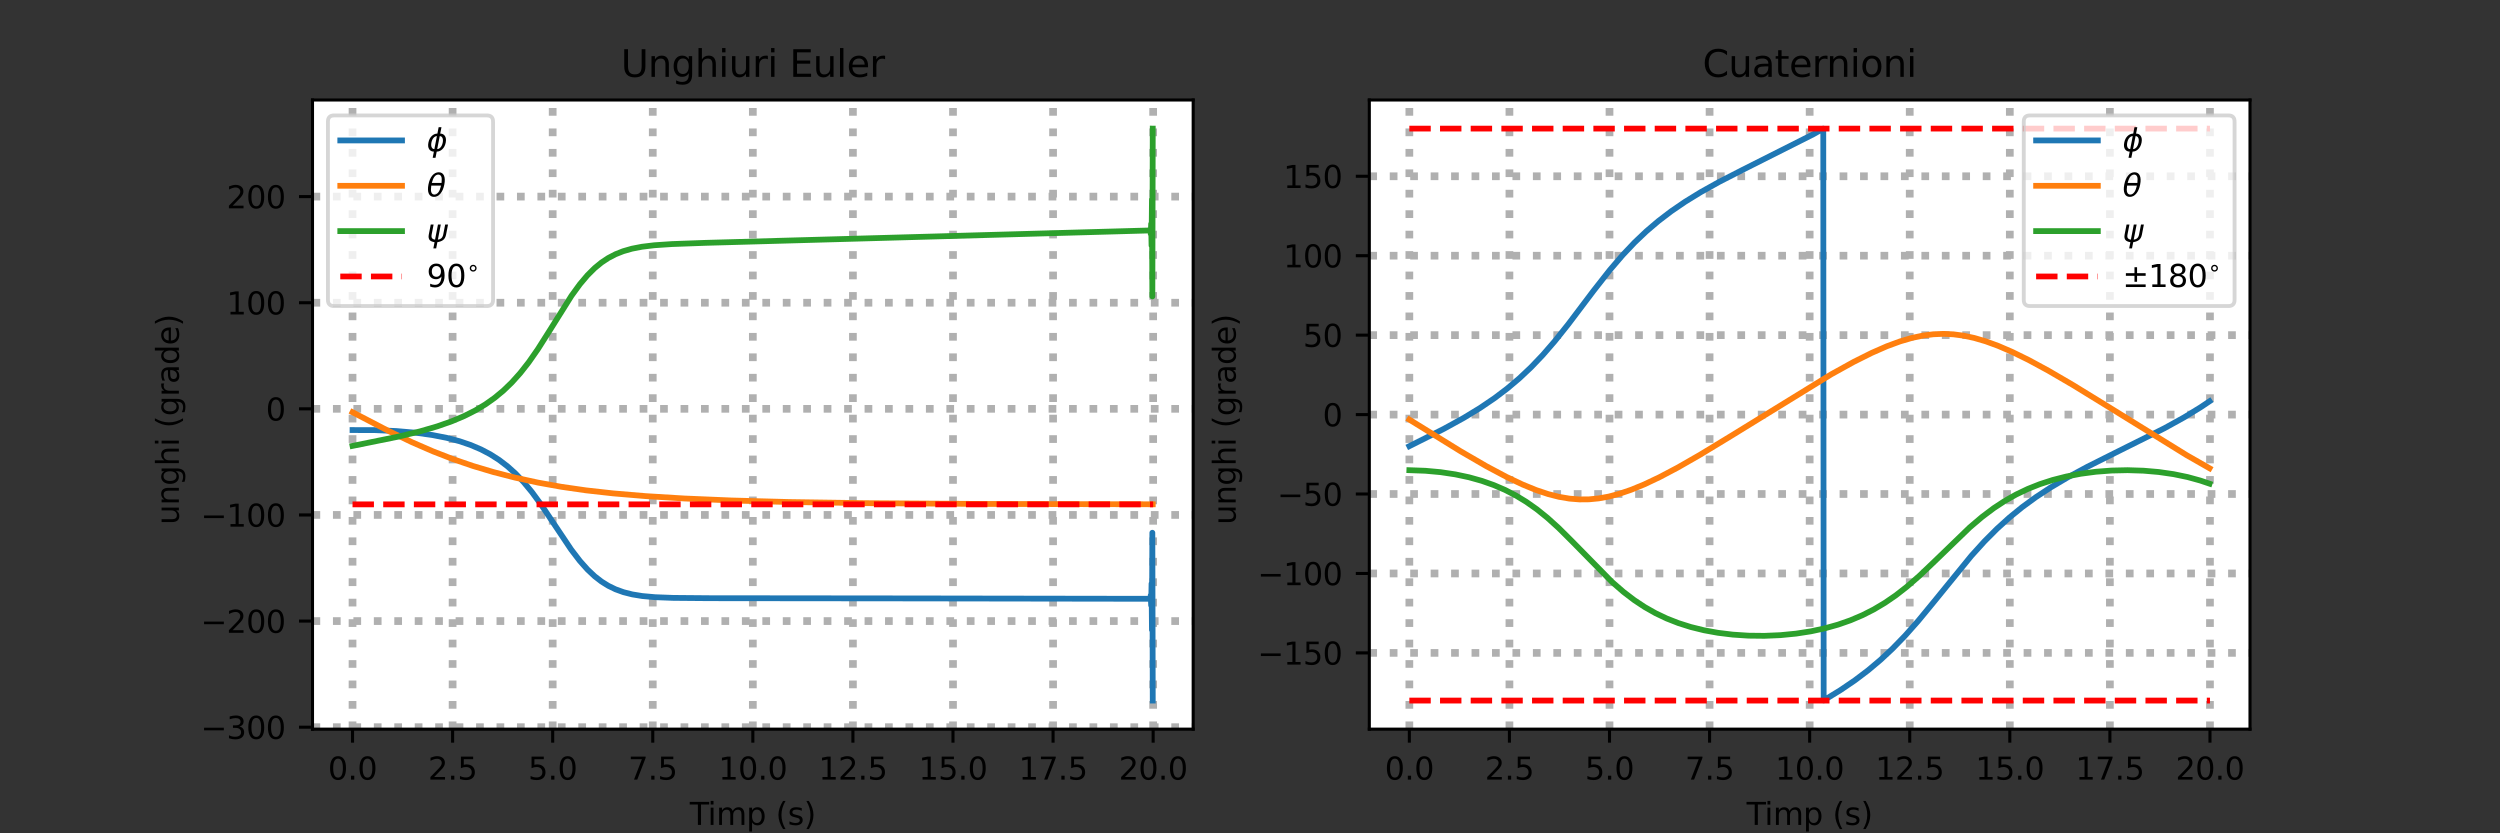 <?xml version="1.0" encoding="utf-8" standalone="no"?>
<!DOCTYPE svg PUBLIC "-//W3C//DTD SVG 1.1//EN"
  "http://www.w3.org/Graphics/SVG/1.1/DTD/svg11.dtd">
<svg xmlns:xlink="http://www.w3.org/1999/xlink" width="648pt" height="216pt" viewBox="0 0 648 216" xmlns="http://www.w3.org/2000/svg" version="1.1">
 <rect x="0" y="0" width="648" height="216" fill="#333333" stroke="none"/>
 <defs>
  <style type="text/css">*{stroke-linejoin: round; stroke-linecap: butt}</style>
 </defs>
 <g id="figure_1">
  <g id="patch_1">
   <path d="M 0 216 
L 648 216 
L 648 0 
L 0 0 
L 0 216 
z
" style="fill: none"/>
  </g>
  <g id="axes_1">
   <g id="patch_2">
    <path d="M 81 189 
L 309.273 189 
L 309.273 25.92 
L 81 25.92 
z
" style="fill: #ffffff"/>
   </g>
   <g id="matplotlib.axis_1">
    <g id="xtick_1">
     <g id="line2d_1">
      <path d="M 91.376 189 
L 91.376 25.92 
" clip-path="url(#pfc67269138)" style="fill: none; stroke-dasharray: 2,3.3; stroke-dashoffset: 0; stroke: #b0b0b0; stroke-width: 2"/>
     </g>
     <g id="line2d_2">
      <defs>
       <path id="m7ecf78c712" d="M 0 0 
L 0 3.5 
" style="stroke: #000000; stroke-width: 0.8"/>
      </defs>
      <g>
       <use xlink:href="#m7ecf78c712" x="91.376" y="189" style="stroke: #000000; stroke-width: 0.8"/>
      </g>
     </g>
     <g id="text_1">
      <!-- 0.0 -->
      <g transform="translate(85.015 202.079)scale(0.08 -0.08)">
       <defs>
        <path id="DejaVuSans-30" d="M 2034 4250 
Q 1547 4250 1301 3770 
Q 1056 3291 1056 2328 
Q 1056 1369 1301 889 
Q 1547 409 2034 409 
Q 2525 409 2770 889 
Q 3016 1369 3016 2328 
Q 3016 3291 2770 3770 
Q 2525 4250 2034 4250 
z
M 2034 4750 
Q 2819 4750 3233 4129 
Q 3647 3509 3647 2328 
Q 3647 1150 3233 529 
Q 2819 -91 2034 -91 
Q 1250 -91 836 529 
Q 422 1150 422 2328 
Q 422 3509 836 4129 
Q 1250 4750 2034 4750 
z
" transform="scale(0.016)"/>
        <path id="DejaVuSans-2e" d="M 684 794 
L 1344 794 
L 1344 0 
L 684 0 
L 684 794 
z
" transform="scale(0.016)"/>
       </defs>
       <use xlink:href="#DejaVuSans-30"/>
       <use xlink:href="#DejaVuSans-2e" x="63.623"/>
       <use xlink:href="#DejaVuSans-30" x="95.41"/>
      </g>
     </g>
    </g>
    <g id="xtick_2">
     <g id="line2d_3">
      <path d="M 117.316 189 
L 117.316 25.92 
" clip-path="url(#pfc67269138)" style="fill: none; stroke-dasharray: 2,3.3; stroke-dashoffset: 0; stroke: #b0b0b0; stroke-width: 2"/>
     </g>
     <g id="line2d_4">
      <g>
       <use xlink:href="#m7ecf78c712" x="117.316" y="189" style="stroke: #000000; stroke-width: 0.8"/>
      </g>
     </g>
     <g id="text_2">
      <!-- 2.5 -->
      <g transform="translate(110.955 202.079)scale(0.08 -0.08)">
       <defs>
        <path id="DejaVuSans-32" d="M 1228 531 
L 3431 531 
L 3431 0 
L 469 0 
L 469 531 
Q 828 903 1448 1529 
Q 2069 2156 2228 2338 
Q 2531 2678 2651 2914 
Q 2772 3150 2772 3378 
Q 2772 3750 2511 3984 
Q 2250 4219 1831 4219 
Q 1534 4219 1204 4116 
Q 875 4013 500 3803 
L 500 4441 
Q 881 4594 1212 4672 
Q 1544 4750 1819 4750 
Q 2544 4750 2975 4387 
Q 3406 4025 3406 3419 
Q 3406 3131 3298 2873 
Q 3191 2616 2906 2266 
Q 2828 2175 2409 1742 
Q 1991 1309 1228 531 
z
" transform="scale(0.016)"/>
        <path id="DejaVuSans-35" d="M 691 4666 
L 3169 4666 
L 3169 4134 
L 1269 4134 
L 1269 2991 
Q 1406 3038 1543 3061 
Q 1681 3084 1819 3084 
Q 2600 3084 3056 2656 
Q 3513 2228 3513 1497 
Q 3513 744 3044 326 
Q 2575 -91 1722 -91 
Q 1428 -91 1123 -41 
Q 819 9 494 109 
L 494 744 
Q 775 591 1075 516 
Q 1375 441 1709 441 
Q 2250 441 2565 725 
Q 2881 1009 2881 1497 
Q 2881 1984 2565 2268 
Q 2250 2553 1709 2553 
Q 1456 2553 1204 2497 
Q 953 2441 691 2322 
L 691 4666 
z
" transform="scale(0.016)"/>
       </defs>
       <use xlink:href="#DejaVuSans-32"/>
       <use xlink:href="#DejaVuSans-2e" x="63.623"/>
       <use xlink:href="#DejaVuSans-35" x="95.41"/>
      </g>
     </g>
    </g>
    <g id="xtick_3">
     <g id="line2d_5">
      <path d="M 143.256 189 
L 143.256 25.92 
" clip-path="url(#pfc67269138)" style="fill: none; stroke-dasharray: 2,3.3; stroke-dashoffset: 0; stroke: #b0b0b0; stroke-width: 2"/>
     </g>
     <g id="line2d_6">
      <g>
       <use xlink:href="#m7ecf78c712" x="143.256" y="189" style="stroke: #000000; stroke-width: 0.8"/>
      </g>
     </g>
     <g id="text_3">
      <!-- 5.0 -->
      <g transform="translate(136.895 202.079)scale(0.08 -0.08)">
       <use xlink:href="#DejaVuSans-35"/>
       <use xlink:href="#DejaVuSans-2e" x="63.623"/>
       <use xlink:href="#DejaVuSans-30" x="95.41"/>
      </g>
     </g>
    </g>
    <g id="xtick_4">
     <g id="line2d_7">
      <path d="M 169.196 189 
L 169.196 25.92 
" clip-path="url(#pfc67269138)" style="fill: none; stroke-dasharray: 2,3.3; stroke-dashoffset: 0; stroke: #b0b0b0; stroke-width: 2"/>
     </g>
     <g id="line2d_8">
      <g>
       <use xlink:href="#m7ecf78c712" x="169.196" y="189" style="stroke: #000000; stroke-width: 0.8"/>
      </g>
     </g>
     <g id="text_4">
      <!-- 7.5 -->
      <g transform="translate(162.835 202.079)scale(0.08 -0.08)">
       <defs>
        <path id="DejaVuSans-37" d="M 525 4666 
L 3525 4666 
L 3525 4397 
L 1831 0 
L 1172 0 
L 2766 4134 
L 525 4134 
L 525 4666 
z
" transform="scale(0.016)"/>
       </defs>
       <use xlink:href="#DejaVuSans-37"/>
       <use xlink:href="#DejaVuSans-2e" x="63.623"/>
       <use xlink:href="#DejaVuSans-35" x="95.41"/>
      </g>
     </g>
    </g>
    <g id="xtick_5">
     <g id="line2d_9">
      <path d="M 195.136 189 
L 195.136 25.92 
" clip-path="url(#pfc67269138)" style="fill: none; stroke-dasharray: 2,3.3; stroke-dashoffset: 0; stroke: #b0b0b0; stroke-width: 2"/>
     </g>
     <g id="line2d_10">
      <g>
       <use xlink:href="#m7ecf78c712" x="195.136" y="189" style="stroke: #000000; stroke-width: 0.8"/>
      </g>
     </g>
     <g id="text_5">
      <!-- 10.0 -->
      <g transform="translate(186.23 202.079)scale(0.08 -0.08)">
       <defs>
        <path id="DejaVuSans-31" d="M 794 531 
L 1825 531 
L 1825 4091 
L 703 3866 
L 703 4441 
L 1819 4666 
L 2450 4666 
L 2450 531 
L 3481 531 
L 3481 0 
L 794 0 
L 794 531 
z
" transform="scale(0.016)"/>
       </defs>
       <use xlink:href="#DejaVuSans-31"/>
       <use xlink:href="#DejaVuSans-30" x="63.623"/>
       <use xlink:href="#DejaVuSans-2e" x="127.246"/>
       <use xlink:href="#DejaVuSans-30" x="159.033"/>
      </g>
     </g>
    </g>
    <g id="xtick_6">
     <g id="line2d_11">
      <path d="M 221.076 189 
L 221.076 25.92 
" clip-path="url(#pfc67269138)" style="fill: none; stroke-dasharray: 2,3.3; stroke-dashoffset: 0; stroke: #b0b0b0; stroke-width: 2"/>
     </g>
     <g id="line2d_12">
      <g>
       <use xlink:href="#m7ecf78c712" x="221.076" y="189" style="stroke: #000000; stroke-width: 0.8"/>
      </g>
     </g>
     <g id="text_6">
      <!-- 12.5 -->
      <g transform="translate(212.17 202.079)scale(0.08 -0.08)">
       <use xlink:href="#DejaVuSans-31"/>
       <use xlink:href="#DejaVuSans-32" x="63.623"/>
       <use xlink:href="#DejaVuSans-2e" x="127.246"/>
       <use xlink:href="#DejaVuSans-35" x="159.033"/>
      </g>
     </g>
    </g>
    <g id="xtick_7">
     <g id="line2d_13">
      <path d="M 247.017 189 
L 247.017 25.92 
" clip-path="url(#pfc67269138)" style="fill: none; stroke-dasharray: 2,3.3; stroke-dashoffset: 0; stroke: #b0b0b0; stroke-width: 2"/>
     </g>
     <g id="line2d_14">
      <g>
       <use xlink:href="#m7ecf78c712" x="247.017" y="189" style="stroke: #000000; stroke-width: 0.8"/>
      </g>
     </g>
     <g id="text_7">
      <!-- 15.0 -->
      <g transform="translate(238.11 202.079)scale(0.08 -0.08)">
       <use xlink:href="#DejaVuSans-31"/>
       <use xlink:href="#DejaVuSans-35" x="63.623"/>
       <use xlink:href="#DejaVuSans-2e" x="127.246"/>
       <use xlink:href="#DejaVuSans-30" x="159.033"/>
      </g>
     </g>
    </g>
    <g id="xtick_8">
     <g id="line2d_15">
      <path d="M 272.957 189 
L 272.957 25.92 
" clip-path="url(#pfc67269138)" style="fill: none; stroke-dasharray: 2,3.3; stroke-dashoffset: 0; stroke: #b0b0b0; stroke-width: 2"/>
     </g>
     <g id="line2d_16">
      <g>
       <use xlink:href="#m7ecf78c712" x="272.957" y="189" style="stroke: #000000; stroke-width: 0.8"/>
      </g>
     </g>
     <g id="text_8">
      <!-- 17.5 -->
      <g transform="translate(264.05 202.079)scale(0.08 -0.08)">
       <use xlink:href="#DejaVuSans-31"/>
       <use xlink:href="#DejaVuSans-37" x="63.623"/>
       <use xlink:href="#DejaVuSans-2e" x="127.246"/>
       <use xlink:href="#DejaVuSans-35" x="159.033"/>
      </g>
     </g>
    </g>
    <g id="xtick_9">
     <g id="line2d_17">
      <path d="M 298.897 189 
L 298.897 25.92 
" clip-path="url(#pfc67269138)" style="fill: none; stroke-dasharray: 2,3.3; stroke-dashoffset: 0; stroke: #b0b0b0; stroke-width: 2"/>
     </g>
     <g id="line2d_18">
      <g>
       <use xlink:href="#m7ecf78c712" x="298.897" y="189" style="stroke: #000000; stroke-width: 0.8"/>
      </g>
     </g>
     <g id="text_9">
      <!-- 20.0 -->
      <g transform="translate(289.99 202.079)scale(0.08 -0.08)">
       <use xlink:href="#DejaVuSans-32"/>
       <use xlink:href="#DejaVuSans-30" x="63.623"/>
       <use xlink:href="#DejaVuSans-2e" x="127.246"/>
       <use xlink:href="#DejaVuSans-30" x="159.033"/>
      </g>
     </g>
    </g>
    <g id="text_10">
     <!-- Timp (s) -->
     <g transform="translate(178.795 213.821)scale(0.08 -0.08)">
      <defs>
       <path id="DejaVuSans-54" d="M -19 4666 
L 3928 4666 
L 3928 4134 
L 2272 4134 
L 2272 0 
L 1638 0 
L 1638 4134 
L -19 4134 
L -19 4666 
z
" transform="scale(0.016)"/>
       <path id="DejaVuSans-69" d="M 603 3500 
L 1178 3500 
L 1178 0 
L 603 0 
L 603 3500 
z
M 603 4863 
L 1178 4863 
L 1178 4134 
L 603 4134 
L 603 4863 
z
" transform="scale(0.016)"/>
       <path id="DejaVuSans-6d" d="M 3328 2828 
Q 3544 3216 3844 3400 
Q 4144 3584 4550 3584 
Q 5097 3584 5394 3201 
Q 5691 2819 5691 2113 
L 5691 0 
L 5113 0 
L 5113 2094 
Q 5113 2597 4934 2840 
Q 4756 3084 4391 3084 
Q 3944 3084 3684 2787 
Q 3425 2491 3425 1978 
L 3425 0 
L 2847 0 
L 2847 2094 
Q 2847 2600 2669 2842 
Q 2491 3084 2119 3084 
Q 1678 3084 1418 2786 
Q 1159 2488 1159 1978 
L 1159 0 
L 581 0 
L 581 3500 
L 1159 3500 
L 1159 2956 
Q 1356 3278 1631 3431 
Q 1906 3584 2284 3584 
Q 2666 3584 2933 3390 
Q 3200 3197 3328 2828 
z
" transform="scale(0.016)"/>
       <path id="DejaVuSans-70" d="M 1159 525 
L 1159 -1331 
L 581 -1331 
L 581 3500 
L 1159 3500 
L 1159 2969 
Q 1341 3281 1617 3432 
Q 1894 3584 2278 3584 
Q 2916 3584 3314 3078 
Q 3713 2572 3713 1747 
Q 3713 922 3314 415 
Q 2916 -91 2278 -91 
Q 1894 -91 1617 61 
Q 1341 213 1159 525 
z
M 3116 1747 
Q 3116 2381 2855 2742 
Q 2594 3103 2138 3103 
Q 1681 3103 1420 2742 
Q 1159 2381 1159 1747 
Q 1159 1113 1420 752 
Q 1681 391 2138 391 
Q 2594 391 2855 752 
Q 3116 1113 3116 1747 
z
" transform="scale(0.016)"/>
       <path id="DejaVuSans-20" transform="scale(0.016)"/>
       <path id="DejaVuSans-28" d="M 1984 4856 
Q 1566 4138 1362 3434 
Q 1159 2731 1159 2009 
Q 1159 1288 1364 580 
Q 1569 -128 1984 -844 
L 1484 -844 
Q 1016 -109 783 600 
Q 550 1309 550 2009 
Q 550 2706 781 3412 
Q 1013 4119 1484 4856 
L 1984 4856 
z
" transform="scale(0.016)"/>
       <path id="DejaVuSans-73" d="M 2834 3397 
L 2834 2853 
Q 2591 2978 2328 3040 
Q 2066 3103 1784 3103 
Q 1356 3103 1142 2972 
Q 928 2841 928 2578 
Q 928 2378 1081 2264 
Q 1234 2150 1697 2047 
L 1894 2003 
Q 2506 1872 2764 1633 
Q 3022 1394 3022 966 
Q 3022 478 2636 193 
Q 2250 -91 1575 -91 
Q 1294 -91 989 -36 
Q 684 19 347 128 
L 347 722 
Q 666 556 975 473 
Q 1284 391 1588 391 
Q 1994 391 2212 530 
Q 2431 669 2431 922 
Q 2431 1156 2273 1281 
Q 2116 1406 1581 1522 
L 1381 1569 
Q 847 1681 609 1914 
Q 372 2147 372 2553 
Q 372 3047 722 3315 
Q 1072 3584 1716 3584 
Q 2034 3584 2315 3537 
Q 2597 3491 2834 3397 
z
" transform="scale(0.016)"/>
       <path id="DejaVuSans-29" d="M 513 4856 
L 1013 4856 
Q 1481 4119 1714 3412 
Q 1947 2706 1947 2009 
Q 1947 1309 1714 600 
Q 1481 -109 1013 -844 
L 513 -844 
Q 928 -128 1133 580 
Q 1338 1288 1338 2009 
Q 1338 2731 1133 3434 
Q 928 4138 513 4856 
z
" transform="scale(0.016)"/>
      </defs>
      <use xlink:href="#DejaVuSans-54"/>
      <use xlink:href="#DejaVuSans-69" x="57.959"/>
      <use xlink:href="#DejaVuSans-6d" x="85.742"/>
      <use xlink:href="#DejaVuSans-70" x="183.154"/>
      <use xlink:href="#DejaVuSans-20" x="246.631"/>
      <use xlink:href="#DejaVuSans-28" x="278.418"/>
      <use xlink:href="#DejaVuSans-73" x="317.432"/>
      <use xlink:href="#DejaVuSans-29" x="369.531"/>
     </g>
    </g>
   </g>
   <g id="matplotlib.axis_2">
    <g id="ytick_1">
     <g id="line2d_19">
      <path d="M 81 188.491 
L 309.273 188.491 
" clip-path="url(#pfc67269138)" style="fill: none; stroke-dasharray: 2,3.3; stroke-dashoffset: 0; stroke: #b0b0b0; stroke-width: 2"/>
     </g>
     <g id="line2d_20">
      <defs>
       <path id="m7adf8f8435" d="M 0 0 
L -3.5 0 
" style="stroke: #000000; stroke-width: 0.8"/>
      </defs>
      <g>
       <use xlink:href="#m7adf8f8435" x="81" y="188.491" style="stroke: #000000; stroke-width: 0.8"/>
      </g>
     </g>
     <g id="text_11">
      <!-- −300 -->
      <g transform="translate(52.026 191.53)scale(0.08 -0.08)">
       <defs>
        <path id="DejaVuSans-2212" d="M 678 2272 
L 4684 2272 
L 4684 1741 
L 678 1741 
L 678 2272 
z
" transform="scale(0.016)"/>
        <path id="DejaVuSans-33" d="M 2597 2516 
Q 3050 2419 3304 2112 
Q 3559 1806 3559 1356 
Q 3559 666 3084 287 
Q 2609 -91 1734 -91 
Q 1441 -91 1130 -33 
Q 819 25 488 141 
L 488 750 
Q 750 597 1062 519 
Q 1375 441 1716 441 
Q 2309 441 2620 675 
Q 2931 909 2931 1356 
Q 2931 1769 2642 2001 
Q 2353 2234 1838 2234 
L 1294 2234 
L 1294 2753 
L 1863 2753 
Q 2328 2753 2575 2939 
Q 2822 3125 2822 3475 
Q 2822 3834 2567 4026 
Q 2313 4219 1838 4219 
Q 1578 4219 1281 4162 
Q 984 4106 628 3988 
L 628 4550 
Q 988 4650 1302 4700 
Q 1616 4750 1894 4750 
Q 2613 4750 3031 4423 
Q 3450 4097 3450 3541 
Q 3450 3153 3228 2886 
Q 3006 2619 2597 2516 
z
" transform="scale(0.016)"/>
       </defs>
       <use xlink:href="#DejaVuSans-2212"/>
       <use xlink:href="#DejaVuSans-33" x="83.789"/>
       <use xlink:href="#DejaVuSans-30" x="147.412"/>
       <use xlink:href="#DejaVuSans-30" x="211.035"/>
      </g>
     </g>
    </g>
    <g id="ytick_2">
     <g id="line2d_21">
      <path d="M 81 160.984 
L 309.273 160.984 
" clip-path="url(#pfc67269138)" style="fill: none; stroke-dasharray: 2,3.3; stroke-dashoffset: 0; stroke: #b0b0b0; stroke-width: 2"/>
     </g>
     <g id="line2d_22">
      <g>
       <use xlink:href="#m7adf8f8435" x="81" y="160.984" style="stroke: #000000; stroke-width: 0.8"/>
      </g>
     </g>
     <g id="text_12">
      <!-- −200 -->
      <g transform="translate(52.026 164.023)scale(0.08 -0.08)">
       <use xlink:href="#DejaVuSans-2212"/>
       <use xlink:href="#DejaVuSans-32" x="83.789"/>
       <use xlink:href="#DejaVuSans-30" x="147.412"/>
       <use xlink:href="#DejaVuSans-30" x="211.035"/>
      </g>
     </g>
    </g>
    <g id="ytick_3">
     <g id="line2d_23">
      <path d="M 81 133.477 
L 309.273 133.477 
" clip-path="url(#pfc67269138)" style="fill: none; stroke-dasharray: 2,3.3; stroke-dashoffset: 0; stroke: #b0b0b0; stroke-width: 2"/>
     </g>
     <g id="line2d_24">
      <g>
       <use xlink:href="#m7adf8f8435" x="81" y="133.477" style="stroke: #000000; stroke-width: 0.8"/>
      </g>
     </g>
     <g id="text_13">
      <!-- −100 -->
      <g transform="translate(52.026 136.517)scale(0.08 -0.08)">
       <use xlink:href="#DejaVuSans-2212"/>
       <use xlink:href="#DejaVuSans-31" x="83.789"/>
       <use xlink:href="#DejaVuSans-30" x="147.412"/>
       <use xlink:href="#DejaVuSans-30" x="211.035"/>
      </g>
     </g>
    </g>
    <g id="ytick_4">
     <g id="line2d_25">
      <path d="M 81 105.971 
L 309.273 105.971 
" clip-path="url(#pfc67269138)" style="fill: none; stroke-dasharray: 2,3.3; stroke-dashoffset: 0; stroke: #b0b0b0; stroke-width: 2"/>
     </g>
     <g id="line2d_26">
      <g>
       <use xlink:href="#m7adf8f8435" x="81" y="105.971" style="stroke: #000000; stroke-width: 0.8"/>
      </g>
     </g>
     <g id="text_14">
      <!-- 0 -->
      <g transform="translate(68.91 109.01)scale(0.08 -0.08)">
       <use xlink:href="#DejaVuSans-30"/>
      </g>
     </g>
    </g>
    <g id="ytick_5">
     <g id="line2d_27">
      <path d="M 81 78.464 
L 309.273 78.464 
" clip-path="url(#pfc67269138)" style="fill: none; stroke-dasharray: 2,3.3; stroke-dashoffset: 0; stroke: #b0b0b0; stroke-width: 2"/>
     </g>
     <g id="line2d_28">
      <g>
       <use xlink:href="#m7adf8f8435" x="81" y="78.464" style="stroke: #000000; stroke-width: 0.8"/>
      </g>
     </g>
     <g id="text_15">
      <!-- 100 -->
      <g transform="translate(58.73 81.503)scale(0.08 -0.08)">
       <use xlink:href="#DejaVuSans-31"/>
       <use xlink:href="#DejaVuSans-30" x="63.623"/>
       <use xlink:href="#DejaVuSans-30" x="127.246"/>
      </g>
     </g>
    </g>
    <g id="ytick_6">
     <g id="line2d_29">
      <path d="M 81 50.957 
L 309.273 50.957 
" clip-path="url(#pfc67269138)" style="fill: none; stroke-dasharray: 2,3.3; stroke-dashoffset: 0; stroke: #b0b0b0; stroke-width: 2"/>
     </g>
     <g id="line2d_30">
      <g>
       <use xlink:href="#m7adf8f8435" x="81" y="50.957" style="stroke: #000000; stroke-width: 0.8"/>
      </g>
     </g>
     <g id="text_16">
      <!-- 200 -->
      <g transform="translate(58.73 53.997)scale(0.08 -0.08)">
       <use xlink:href="#DejaVuSans-32"/>
       <use xlink:href="#DejaVuSans-30" x="63.623"/>
       <use xlink:href="#DejaVuSans-30" x="127.246"/>
      </g>
     </g>
    </g>
    <g id="text_17">
     <!-- unghi (grade)  -->
     <g transform="translate(46.362 136.015)rotate(-90)scale(0.08 -0.08)">
      <defs>
       <path id="DejaVuSans-75" d="M 544 1381 
L 544 3500 
L 1119 3500 
L 1119 1403 
Q 1119 906 1312 657 
Q 1506 409 1894 409 
Q 2359 409 2629 706 
Q 2900 1003 2900 1516 
L 2900 3500 
L 3475 3500 
L 3475 0 
L 2900 0 
L 2900 538 
Q 2691 219 2414 64 
Q 2138 -91 1772 -91 
Q 1169 -91 856 284 
Q 544 659 544 1381 
z
M 1991 3584 
L 1991 3584 
z
" transform="scale(0.016)"/>
       <path id="DejaVuSans-6e" d="M 3513 2113 
L 3513 0 
L 2938 0 
L 2938 2094 
Q 2938 2591 2744 2837 
Q 2550 3084 2163 3084 
Q 1697 3084 1428 2787 
Q 1159 2491 1159 1978 
L 1159 0 
L 581 0 
L 581 3500 
L 1159 3500 
L 1159 2956 
Q 1366 3272 1645 3428 
Q 1925 3584 2291 3584 
Q 2894 3584 3203 3211 
Q 3513 2838 3513 2113 
z
" transform="scale(0.016)"/>
       <path id="DejaVuSans-67" d="M 2906 1791 
Q 2906 2416 2648 2759 
Q 2391 3103 1925 3103 
Q 1463 3103 1205 2759 
Q 947 2416 947 1791 
Q 947 1169 1205 825 
Q 1463 481 1925 481 
Q 2391 481 2648 825 
Q 2906 1169 2906 1791 
z
M 3481 434 
Q 3481 -459 3084 -895 
Q 2688 -1331 1869 -1331 
Q 1566 -1331 1297 -1286 
Q 1028 -1241 775 -1147 
L 775 -588 
Q 1028 -725 1275 -790 
Q 1522 -856 1778 -856 
Q 2344 -856 2625 -561 
Q 2906 -266 2906 331 
L 2906 616 
Q 2728 306 2450 153 
Q 2172 0 1784 0 
Q 1141 0 747 490 
Q 353 981 353 1791 
Q 353 2603 747 3093 
Q 1141 3584 1784 3584 
Q 2172 3584 2450 3431 
Q 2728 3278 2906 2969 
L 2906 3500 
L 3481 3500 
L 3481 434 
z
" transform="scale(0.016)"/>
       <path id="DejaVuSans-68" d="M 3513 2113 
L 3513 0 
L 2938 0 
L 2938 2094 
Q 2938 2591 2744 2837 
Q 2550 3084 2163 3084 
Q 1697 3084 1428 2787 
Q 1159 2491 1159 1978 
L 1159 0 
L 581 0 
L 581 4863 
L 1159 4863 
L 1159 2956 
Q 1366 3272 1645 3428 
Q 1925 3584 2291 3584 
Q 2894 3584 3203 3211 
Q 3513 2838 3513 2113 
z
" transform="scale(0.016)"/>
       <path id="DejaVuSans-72" d="M 2631 2963 
Q 2534 3019 2420 3045 
Q 2306 3072 2169 3072 
Q 1681 3072 1420 2755 
Q 1159 2438 1159 1844 
L 1159 0 
L 581 0 
L 581 3500 
L 1159 3500 
L 1159 2956 
Q 1341 3275 1631 3429 
Q 1922 3584 2338 3584 
Q 2397 3584 2469 3576 
Q 2541 3569 2628 3553 
L 2631 2963 
z
" transform="scale(0.016)"/>
       <path id="DejaVuSans-61" d="M 2194 1759 
Q 1497 1759 1228 1600 
Q 959 1441 959 1056 
Q 959 750 1161 570 
Q 1363 391 1709 391 
Q 2188 391 2477 730 
Q 2766 1069 2766 1631 
L 2766 1759 
L 2194 1759 
z
M 3341 1997 
L 3341 0 
L 2766 0 
L 2766 531 
Q 2569 213 2275 61 
Q 1981 -91 1556 -91 
Q 1019 -91 701 211 
Q 384 513 384 1019 
Q 384 1609 779 1909 
Q 1175 2209 1959 2209 
L 2766 2209 
L 2766 2266 
Q 2766 2663 2505 2880 
Q 2244 3097 1772 3097 
Q 1472 3097 1187 3025 
Q 903 2953 641 2809 
L 641 3341 
Q 956 3463 1253 3523 
Q 1550 3584 1831 3584 
Q 2591 3584 2966 3190 
Q 3341 2797 3341 1997 
z
" transform="scale(0.016)"/>
       <path id="DejaVuSans-64" d="M 2906 2969 
L 2906 4863 
L 3481 4863 
L 3481 0 
L 2906 0 
L 2906 525 
Q 2725 213 2448 61 
Q 2172 -91 1784 -91 
Q 1150 -91 751 415 
Q 353 922 353 1747 
Q 353 2572 751 3078 
Q 1150 3584 1784 3584 
Q 2172 3584 2448 3432 
Q 2725 3281 2906 2969 
z
M 947 1747 
Q 947 1113 1208 752 
Q 1469 391 1925 391 
Q 2381 391 2643 752 
Q 2906 1113 2906 1747 
Q 2906 2381 2643 2742 
Q 2381 3103 1925 3103 
Q 1469 3103 1208 2742 
Q 947 2381 947 1747 
z
" transform="scale(0.016)"/>
       <path id="DejaVuSans-65" d="M 3597 1894 
L 3597 1613 
L 953 1613 
Q 991 1019 1311 708 
Q 1631 397 2203 397 
Q 2534 397 2845 478 
Q 3156 559 3463 722 
L 3463 178 
Q 3153 47 2828 -22 
Q 2503 -91 2169 -91 
Q 1331 -91 842 396 
Q 353 884 353 1716 
Q 353 2575 817 3079 
Q 1281 3584 2069 3584 
Q 2775 3584 3186 3129 
Q 3597 2675 3597 1894 
z
M 3022 2063 
Q 3016 2534 2758 2815 
Q 2500 3097 2075 3097 
Q 1594 3097 1305 2825 
Q 1016 2553 972 2059 
L 3022 2063 
z
" transform="scale(0.016)"/>
      </defs>
      <use xlink:href="#DejaVuSans-75"/>
      <use xlink:href="#DejaVuSans-6e" x="63.379"/>
      <use xlink:href="#DejaVuSans-67" x="126.758"/>
      <use xlink:href="#DejaVuSans-68" x="190.234"/>
      <use xlink:href="#DejaVuSans-69" x="253.613"/>
      <use xlink:href="#DejaVuSans-20" x="281.396"/>
      <use xlink:href="#DejaVuSans-28" x="313.184"/>
      <use xlink:href="#DejaVuSans-67" x="352.197"/>
      <use xlink:href="#DejaVuSans-72" x="415.674"/>
      <use xlink:href="#DejaVuSans-61" x="456.787"/>
      <use xlink:href="#DejaVuSans-64" x="518.066"/>
      <use xlink:href="#DejaVuSans-65" x="581.543"/>
      <use xlink:href="#DejaVuSans-29" x="643.066"/>
      <use xlink:href="#DejaVuSans-20" x="682.08"/>
     </g>
    </g>
   </g>
   <g id="line2d_31">
    <path d="M 91.376 111.47 
L 97.187 111.488 
L 102.686 111.723 
L 107.666 112.155 
L 112.024 112.754 
L 115.76 113.484 
L 119.08 114.355 
L 121.985 115.34 
L 124.683 116.492 
L 127.07 117.748 
L 129.352 119.202 
L 131.531 120.864 
L 133.606 122.732 
L 135.682 124.906 
L 137.861 127.531 
L 140.247 130.782 
L 143.36 135.439 
L 148.029 142.42 
L 150.312 145.405 
L 152.283 147.619 
L 154.151 149.378 
L 155.915 150.742 
L 157.679 151.84 
L 159.547 152.747 
L 161.622 153.497 
L 163.905 154.073 
L 166.499 154.495 
L 169.819 154.794 
L 174.488 154.971 
L 183.826 155.052 
L 236.952 155.11 
L 297.963 155.208 
L 298.067 154.933 
L 298.17 155.512 
L 298.274 154.285 
L 298.378 156.901 
L 298.482 151.275 
L 298.585 163.284 
L 298.689 138.091 
L 298.793 181.587 
L 298.793 181.587 
" clip-path="url(#pfc67269138)" style="fill: none; stroke: #1f77b4; stroke-width: 1.5; stroke-linecap: square"/>
   </g>
   <g id="line2d_32">
    <path d="M 91.376 106.851 
L 100.818 111.765 
L 106.836 114.648 
L 112.232 116.992 
L 117.42 119.007 
L 122.608 120.784 
L 127.9 122.363 
L 133.503 123.8 
L 139.417 125.084 
L 145.539 126.185 
L 151.868 127.097 
L 158.924 127.885 
L 167.329 128.593 
L 177.393 129.209 
L 189.533 129.722 
L 204.579 130.125 
L 224.501 130.423 
L 253.657 130.618 
L 298.793 130.71 
L 298.793 130.71 
" clip-path="url(#pfc67269138)" style="fill: none; stroke: #ff7f0e; stroke-width: 1.5; stroke-linecap: square"/>
   </g>
   <g id="line2d_33">
    <path d="M 91.376 115.578 
L 103.205 113.184 
L 108.912 111.8 
L 113.373 110.5 
L 117.109 109.189 
L 120.325 107.833 
L 123.23 106.367 
L 125.824 104.81 
L 128.211 103.121 
L 130.494 101.228 
L 132.673 99.124 
L 134.852 96.695 
L 137.031 93.921 
L 139.417 90.501 
L 142.322 85.918 
L 148.133 76.657 
L 150.312 73.663 
L 152.283 71.332 
L 154.151 69.479 
L 155.915 68.038 
L 157.679 66.871 
L 159.547 65.897 
L 161.518 65.116 
L 163.801 64.46 
L 166.395 63.957 
L 169.611 63.568 
L 174.177 63.262 
L 182.893 62.945 
L 229.066 61.662 
L 297.963 59.734 
L 298.067 60.006 
L 298.17 59.425 
L 298.274 60.649 
L 298.378 58.03 
L 298.482 63.654 
L 298.585 51.641 
L 298.689 76.832 
L 298.793 33.333 
L 298.793 33.333 
" clip-path="url(#pfc67269138)" style="fill: none; stroke: #2ca02c; stroke-width: 1.5; stroke-linecap: square"/>
   </g>
   <g id="line2d_34">
    <path d="M 91.376 130.727 
L 298.897 130.727 
" clip-path="url(#pfc67269138)" style="fill: none; stroke-dasharray: 5.55,2.4; stroke-dashoffset: 0; stroke: #ff0000; stroke-width: 1.5"/>
   </g>
   <g id="patch_3">
    <path d="M 81 189 
L 81 25.92 
" style="fill: none; stroke: #000000; stroke-width: 0.8; stroke-linejoin: miter; stroke-linecap: square"/>
   </g>
   <g id="patch_4">
    <path d="M 309.273 189 
L 309.273 25.92 
" style="fill: none; stroke: #000000; stroke-width: 0.8; stroke-linejoin: miter; stroke-linecap: square"/>
   </g>
   <g id="patch_5">
    <path d="M 81 189 
L 309.273 189 
" style="fill: none; stroke: #000000; stroke-width: 0.8; stroke-linejoin: miter; stroke-linecap: square"/>
   </g>
   <g id="patch_6">
    <path d="M 81 25.92 
L 309.273 25.92 
" style="fill: none; stroke: #000000; stroke-width: 0.8; stroke-linejoin: miter; stroke-linecap: square"/>
   </g>
   <g id="text_18">
    <!-- Unghiuri Euler -->
    <g transform="translate(160.949 19.92)scale(0.096 -0.096)">
     <defs>
      <path id="DejaVuSans-55" d="M 556 4666 
L 1191 4666 
L 1191 1831 
Q 1191 1081 1462 751 
Q 1734 422 2344 422 
Q 2950 422 3222 751 
Q 3494 1081 3494 1831 
L 3494 4666 
L 4128 4666 
L 4128 1753 
Q 4128 841 3676 375 
Q 3225 -91 2344 -91 
Q 1459 -91 1007 375 
Q 556 841 556 1753 
L 556 4666 
z
" transform="scale(0.016)"/>
      <path id="DejaVuSans-45" d="M 628 4666 
L 3578 4666 
L 3578 4134 
L 1259 4134 
L 1259 2753 
L 3481 2753 
L 3481 2222 
L 1259 2222 
L 1259 531 
L 3634 531 
L 3634 0 
L 628 0 
L 628 4666 
z
" transform="scale(0.016)"/>
      <path id="DejaVuSans-6c" d="M 603 4863 
L 1178 4863 
L 1178 0 
L 603 0 
L 603 4863 
z
" transform="scale(0.016)"/>
     </defs>
     <use xlink:href="#DejaVuSans-55"/>
     <use xlink:href="#DejaVuSans-6e" x="73.193"/>
     <use xlink:href="#DejaVuSans-67" x="136.572"/>
     <use xlink:href="#DejaVuSans-68" x="200.049"/>
     <use xlink:href="#DejaVuSans-69" x="263.428"/>
     <use xlink:href="#DejaVuSans-75" x="291.211"/>
     <use xlink:href="#DejaVuSans-72" x="354.59"/>
     <use xlink:href="#DejaVuSans-69" x="395.703"/>
     <use xlink:href="#DejaVuSans-20" x="423.486"/>
     <use xlink:href="#DejaVuSans-45" x="455.273"/>
     <use xlink:href="#DejaVuSans-75" x="518.457"/>
     <use xlink:href="#DejaVuSans-6c" x="581.836"/>
     <use xlink:href="#DejaVuSans-65" x="609.619"/>
     <use xlink:href="#DejaVuSans-72" x="671.143"/>
    </g>
   </g>
   <g id="legend_1">
    <g id="patch_7">
     <path d="M 86.6 79.324 
L 126.2 79.324 
Q 127.8 79.324 127.8 77.724 
L 127.8 31.52 
Q 127.8 29.92 126.2 29.92 
L 86.6 29.92 
Q 85 29.92 85 31.52 
L 85 77.724 
Q 85 79.324 86.6 79.324 
z
" style="fill: #ffffff; opacity: 0.8; stroke: #cccccc; stroke-linejoin: miter"/>
    </g>
    <g id="line2d_35">
     <path d="M 88.2 36.4 
L 96.2 36.4 
L 104.2 36.4 
" style="fill: none; stroke: #1f77b4; stroke-width: 1.5; stroke-linecap: square"/>
    </g>
    <g id="text_19">
     <!-- $\phi$ -->
     <g transform="translate(110.6 39.2)scale(0.08 -0.08)">
      <defs>
       <path id="DejaVuSans-Oblique-3d5" d="M 2991 4863 
L 2738 3572 
Q 3363 3572 3684 3094 
Q 4016 2606 3850 1747 
Q 3681 888 3159 400 
Q 2653 -78 2028 -78 
L 1784 -1331 
L 1213 -1331 
L 1456 -78 
Q 834 -78 509 400 
Q 178 888 347 1747 
Q 513 2606 1034 3094 
Q 1544 3572 2166 3572 
L 2419 4863 
L 2991 4863 
z
M 2128 434 
Q 2481 434 2784 756 
Q 3116 1116 3244 1747 
Q 3369 2372 3169 2738 
Q 2991 3059 2638 3059 
L 2128 434 
z
M 1556 434 
L 2066 3059 
Q 1716 3059 1413 2738 
Q 1072 2372 953 1747 
Q 834 1116 1028 756 
Q 1203 434 1556 434 
z
" transform="scale(0.016)"/>
      </defs>
      <use xlink:href="#DejaVuSans-Oblique-3d5" transform="translate(0 0.016)"/>
     </g>
    </g>
    <g id="line2d_36">
     <path d="M 88.2 48.159 
L 96.2 48.159 
L 104.2 48.159 
" style="fill: none; stroke: #ff7f0e; stroke-width: 1.5; stroke-linecap: square"/>
    </g>
    <g id="text_20">
     <!-- $\theta $ -->
     <g transform="translate(110.6 50.959)scale(0.08 -0.08)">
      <defs>
       <path id="DejaVuSans-Oblique-3b8" d="M 2913 2219 
L 925 2219 
Q 791 1284 928 888 
Q 1100 400 1566 400 
Q 2034 400 2391 891 
Q 2703 1322 2913 2219 
z
M 3009 2750 
Q 3094 3638 2984 3950 
Q 2813 4444 2353 4444 
Q 1875 4444 1525 3956 
Q 1250 3563 1034 2750 
L 3009 2750 
z
M 2444 4913 
Q 3194 4913 3494 4250 
Q 3794 3591 3566 2422 
Q 3341 1256 2781 594 
Q 2225 -72 1475 -72 
Q 722 -72 425 594 
Q 128 1256 353 2422 
Q 581 3591 1134 4250 
Q 1691 4913 2444 4913 
z
" transform="scale(0.016)"/>
      </defs>
      <use xlink:href="#DejaVuSans-Oblique-3b8" transform="translate(0 0.234)"/>
     </g>
    </g>
    <g id="line2d_37">
     <path d="M 88.2 59.901 
L 96.2 59.901 
L 104.2 59.901 
" style="fill: none; stroke: #2ca02c; stroke-width: 1.5; stroke-linecap: square"/>
    </g>
    <g id="text_21">
     <!-- $\psi$ -->
     <g transform="translate(110.6 62.701)scale(0.08 -0.08)">
      <defs>
       <path id="DejaVuSans-Oblique-3c8" d="M 1591 -78 
Q 891 38 616 341 
Q 278 713 425 1472 
L 819 3500 
L 1400 3500 
L 1009 1494 
Q 900 922 1119 684 
Q 1313 478 1691 434 
L 2284 3500 
L 2856 3500 
L 2263 438 
Q 2681 481 2928 688 
Q 3247 950 3353 1497 
L 3741 3500 
L 4322 3500 
L 3928 1475 
Q 3775 688 3300 344 
Q 2872 34 2163 -75 
L 1919 -1331 
L 1347 -1331 
L 1591 -78 
z
" transform="scale(0.016)"/>
      </defs>
      <use xlink:href="#DejaVuSans-Oblique-3c8" transform="translate(0 0.312)"/>
     </g>
    </g>
    <g id="line2d_38">
     <path d="M 88.2 71.66 
L 96.2 71.66 
L 104.2 71.66 
" style="fill: none; stroke-dasharray: 5.55,2.4; stroke-dashoffset: 0; stroke: #ff0000; stroke-width: 1.5"/>
    </g>
    <g id="text_22">
     <!-- $ 90 ^{\circ}$ -->
     <g transform="translate(110.6 74.46)scale(0.08 -0.08)">
      <defs>
       <path id="DejaVuSans-39" d="M 703 97 
L 703 672 
Q 941 559 1184 500 
Q 1428 441 1663 441 
Q 2288 441 2617 861 
Q 2947 1281 2994 2138 
Q 2813 1869 2534 1725 
Q 2256 1581 1919 1581 
Q 1219 1581 811 2004 
Q 403 2428 403 3163 
Q 403 3881 828 4315 
Q 1253 4750 1959 4750 
Q 2769 4750 3195 4129 
Q 3622 3509 3622 2328 
Q 3622 1225 3098 567 
Q 2575 -91 1691 -91 
Q 1453 -91 1209 -44 
Q 966 3 703 97 
z
M 1959 2075 
Q 2384 2075 2632 2365 
Q 2881 2656 2881 3163 
Q 2881 3666 2632 3958 
Q 2384 4250 1959 4250 
Q 1534 4250 1286 3958 
Q 1038 3666 1038 3163 
Q 1038 2656 1286 2365 
Q 1534 2075 1959 2075 
z
" transform="scale(0.016)"/>
       <path id="DejaVuSans-2218" d="M 2000 2619 
Q 1750 2619 1578 2445 
Q 1406 2272 1406 2022 
Q 1406 1775 1578 1605 
Q 1750 1435 2000 1435 
Q 2250 1435 2422 1605 
Q 2594 1775 2594 2022 
Q 2594 2269 2420 2444 
Q 2247 2619 2000 2619 
z
M 2000 3022 
Q 2200 3022 2384 2945 
Q 2569 2869 2703 2725 
Q 2847 2585 2919 2406 
Q 2991 2228 2991 2022 
Q 2991 1610 2702 1324 
Q 2413 1038 1994 1038 
Q 1572 1038 1290 1319 
Q 1009 1600 1009 2022 
Q 1009 2441 1296 2731 
Q 1584 3022 2000 3022 
z
" transform="scale(0.016)"/>
      </defs>
      <use xlink:href="#DejaVuSans-39" transform="translate(0 0.781)"/>
      <use xlink:href="#DejaVuSans-30" transform="translate(63.623 0.781)"/>
      <use xlink:href="#DejaVuSans-2218" transform="translate(128.203 39.062)scale(0.7)"/>
     </g>
    </g>
   </g>
  </g>
  <g id="axes_2">
   <g id="patch_8">
    <path d="M 354.927 189 
L 583.2 189 
L 583.2 25.92 
L 354.927 25.92 
z
" style="fill: #ffffff"/>
   </g>
   <g id="matplotlib.axis_3">
    <g id="xtick_10">
     <g id="line2d_39">
      <path d="M 365.303 189 
L 365.303 25.92 
" clip-path="url(#p07070ac11a)" style="fill: none; stroke-dasharray: 2,3.3; stroke-dashoffset: 0; stroke: #b0b0b0; stroke-width: 2"/>
     </g>
     <g id="line2d_40">
      <g>
       <use xlink:href="#m7ecf78c712" x="365.303" y="189" style="stroke: #000000; stroke-width: 0.8"/>
      </g>
     </g>
     <g id="text_23">
      <!-- 0.0 -->
      <g transform="translate(358.942 202.079)scale(0.08 -0.08)">
       <use xlink:href="#DejaVuSans-30"/>
       <use xlink:href="#DejaVuSans-2e" x="63.623"/>
       <use xlink:href="#DejaVuSans-30" x="95.41"/>
      </g>
     </g>
    </g>
    <g id="xtick_11">
     <g id="line2d_41">
      <path d="M 391.243 189 
L 391.243 25.92 
" clip-path="url(#p07070ac11a)" style="fill: none; stroke-dasharray: 2,3.3; stroke-dashoffset: 0; stroke: #b0b0b0; stroke-width: 2"/>
     </g>
     <g id="line2d_42">
      <g>
       <use xlink:href="#m7ecf78c712" x="391.243" y="189" style="stroke: #000000; stroke-width: 0.8"/>
      </g>
     </g>
     <g id="text_24">
      <!-- 2.5 -->
      <g transform="translate(384.882 202.079)scale(0.08 -0.08)">
       <use xlink:href="#DejaVuSans-32"/>
       <use xlink:href="#DejaVuSans-2e" x="63.623"/>
       <use xlink:href="#DejaVuSans-35" x="95.41"/>
      </g>
     </g>
    </g>
    <g id="xtick_12">
     <g id="line2d_43">
      <path d="M 417.183 189 
L 417.183 25.92 
" clip-path="url(#p07070ac11a)" style="fill: none; stroke-dasharray: 2,3.3; stroke-dashoffset: 0; stroke: #b0b0b0; stroke-width: 2"/>
     </g>
     <g id="line2d_44">
      <g>
       <use xlink:href="#m7ecf78c712" x="417.183" y="189" style="stroke: #000000; stroke-width: 0.8"/>
      </g>
     </g>
     <g id="text_25">
      <!-- 5.0 -->
      <g transform="translate(410.822 202.079)scale(0.08 -0.08)">
       <use xlink:href="#DejaVuSans-35"/>
       <use xlink:href="#DejaVuSans-2e" x="63.623"/>
       <use xlink:href="#DejaVuSans-30" x="95.41"/>
      </g>
     </g>
    </g>
    <g id="xtick_13">
     <g id="line2d_45">
      <path d="M 443.124 189 
L 443.124 25.92 
" clip-path="url(#p07070ac11a)" style="fill: none; stroke-dasharray: 2,3.3; stroke-dashoffset: 0; stroke: #b0b0b0; stroke-width: 2"/>
     </g>
     <g id="line2d_46">
      <g>
       <use xlink:href="#m7ecf78c712" x="443.124" y="189" style="stroke: #000000; stroke-width: 0.8"/>
      </g>
     </g>
     <g id="text_26">
      <!-- 7.5 -->
      <g transform="translate(436.762 202.079)scale(0.08 -0.08)">
       <use xlink:href="#DejaVuSans-37"/>
       <use xlink:href="#DejaVuSans-2e" x="63.623"/>
       <use xlink:href="#DejaVuSans-35" x="95.41"/>
      </g>
     </g>
    </g>
    <g id="xtick_14">
     <g id="line2d_47">
      <path d="M 469.064 189 
L 469.064 25.92 
" clip-path="url(#p07070ac11a)" style="fill: none; stroke-dasharray: 2,3.3; stroke-dashoffset: 0; stroke: #b0b0b0; stroke-width: 2"/>
     </g>
     <g id="line2d_48">
      <g>
       <use xlink:href="#m7ecf78c712" x="469.064" y="189" style="stroke: #000000; stroke-width: 0.8"/>
      </g>
     </g>
     <g id="text_27">
      <!-- 10.0 -->
      <g transform="translate(460.157 202.079)scale(0.08 -0.08)">
       <use xlink:href="#DejaVuSans-31"/>
       <use xlink:href="#DejaVuSans-30" x="63.623"/>
       <use xlink:href="#DejaVuSans-2e" x="127.246"/>
       <use xlink:href="#DejaVuSans-30" x="159.033"/>
      </g>
     </g>
    </g>
    <g id="xtick_15">
     <g id="line2d_49">
      <path d="M 495.004 189 
L 495.004 25.92 
" clip-path="url(#p07070ac11a)" style="fill: none; stroke-dasharray: 2,3.3; stroke-dashoffset: 0; stroke: #b0b0b0; stroke-width: 2"/>
     </g>
     <g id="line2d_50">
      <g>
       <use xlink:href="#m7ecf78c712" x="495.004" y="189" style="stroke: #000000; stroke-width: 0.8"/>
      </g>
     </g>
     <g id="text_28">
      <!-- 12.5 -->
      <g transform="translate(486.097 202.079)scale(0.08 -0.08)">
       <use xlink:href="#DejaVuSans-31"/>
       <use xlink:href="#DejaVuSans-32" x="63.623"/>
       <use xlink:href="#DejaVuSans-2e" x="127.246"/>
       <use xlink:href="#DejaVuSans-35" x="159.033"/>
      </g>
     </g>
    </g>
    <g id="xtick_16">
     <g id="line2d_51">
      <path d="M 520.944 189 
L 520.944 25.92 
" clip-path="url(#p07070ac11a)" style="fill: none; stroke-dasharray: 2,3.3; stroke-dashoffset: 0; stroke: #b0b0b0; stroke-width: 2"/>
     </g>
     <g id="line2d_52">
      <g>
       <use xlink:href="#m7ecf78c712" x="520.944" y="189" style="stroke: #000000; stroke-width: 0.8"/>
      </g>
     </g>
     <g id="text_29">
      <!-- 15.0 -->
      <g transform="translate(512.038 202.079)scale(0.08 -0.08)">
       <use xlink:href="#DejaVuSans-31"/>
       <use xlink:href="#DejaVuSans-35" x="63.623"/>
       <use xlink:href="#DejaVuSans-2e" x="127.246"/>
       <use xlink:href="#DejaVuSans-30" x="159.033"/>
      </g>
     </g>
    </g>
    <g id="xtick_17">
     <g id="line2d_53">
      <path d="M 546.884 189 
L 546.884 25.92 
" clip-path="url(#p07070ac11a)" style="fill: none; stroke-dasharray: 2,3.3; stroke-dashoffset: 0; stroke: #b0b0b0; stroke-width: 2"/>
     </g>
     <g id="line2d_54">
      <g>
       <use xlink:href="#m7ecf78c712" x="546.884" y="189" style="stroke: #000000; stroke-width: 0.8"/>
      </g>
     </g>
     <g id="text_30">
      <!-- 17.5 -->
      <g transform="translate(537.978 202.079)scale(0.08 -0.08)">
       <use xlink:href="#DejaVuSans-31"/>
       <use xlink:href="#DejaVuSans-37" x="63.623"/>
       <use xlink:href="#DejaVuSans-2e" x="127.246"/>
       <use xlink:href="#DejaVuSans-35" x="159.033"/>
      </g>
     </g>
    </g>
    <g id="xtick_18">
     <g id="line2d_55">
      <path d="M 572.824 189 
L 572.824 25.92 
" clip-path="url(#p07070ac11a)" style="fill: none; stroke-dasharray: 2,3.3; stroke-dashoffset: 0; stroke: #b0b0b0; stroke-width: 2"/>
     </g>
     <g id="line2d_56">
      <g>
       <use xlink:href="#m7ecf78c712" x="572.824" y="189" style="stroke: #000000; stroke-width: 0.8"/>
      </g>
     </g>
     <g id="text_31">
      <!-- 20.0 -->
      <g transform="translate(563.918 202.079)scale(0.08 -0.08)">
       <use xlink:href="#DejaVuSans-32"/>
       <use xlink:href="#DejaVuSans-30" x="63.623"/>
       <use xlink:href="#DejaVuSans-2e" x="127.246"/>
       <use xlink:href="#DejaVuSans-30" x="159.033"/>
      </g>
     </g>
    </g>
    <g id="text_32">
     <!-- Timp (s) -->
     <g transform="translate(452.722 213.821)scale(0.08 -0.08)">
      <use xlink:href="#DejaVuSans-54"/>
      <use xlink:href="#DejaVuSans-69" x="57.959"/>
      <use xlink:href="#DejaVuSans-6d" x="85.742"/>
      <use xlink:href="#DejaVuSans-70" x="183.154"/>
      <use xlink:href="#DejaVuSans-20" x="246.631"/>
      <use xlink:href="#DejaVuSans-28" x="278.418"/>
      <use xlink:href="#DejaVuSans-73" x="317.432"/>
      <use xlink:href="#DejaVuSans-29" x="369.531"/>
     </g>
    </g>
   </g>
   <g id="matplotlib.axis_4">
    <g id="ytick_7">
     <g id="line2d_57">
      <path d="M 354.927 169.233 
L 583.2 169.233 
" clip-path="url(#p07070ac11a)" style="fill: none; stroke-dasharray: 2,3.3; stroke-dashoffset: 0; stroke: #b0b0b0; stroke-width: 2"/>
     </g>
     <g id="line2d_58">
      <g>
       <use xlink:href="#m7adf8f8435" x="354.927" y="169.233" style="stroke: #000000; stroke-width: 0.8"/>
      </g>
     </g>
     <g id="text_33">
      <!-- −150 -->
      <g transform="translate(325.954 172.272)scale(0.08 -0.08)">
       <use xlink:href="#DejaVuSans-2212"/>
       <use xlink:href="#DejaVuSans-31" x="83.789"/>
       <use xlink:href="#DejaVuSans-35" x="147.412"/>
       <use xlink:href="#DejaVuSans-30" x="211.035"/>
      </g>
     </g>
    </g>
    <g id="ytick_8">
     <g id="line2d_59">
      <path d="M 354.927 148.642 
L 583.2 148.642 
" clip-path="url(#p07070ac11a)" style="fill: none; stroke-dasharray: 2,3.3; stroke-dashoffset: 0; stroke: #b0b0b0; stroke-width: 2"/>
     </g>
     <g id="line2d_60">
      <g>
       <use xlink:href="#m7adf8f8435" x="354.927" y="148.642" style="stroke: #000000; stroke-width: 0.8"/>
      </g>
     </g>
     <g id="text_34">
      <!-- −100 -->
      <g transform="translate(325.954 151.681)scale(0.08 -0.08)">
       <use xlink:href="#DejaVuSans-2212"/>
       <use xlink:href="#DejaVuSans-31" x="83.789"/>
       <use xlink:href="#DejaVuSans-30" x="147.412"/>
       <use xlink:href="#DejaVuSans-30" x="211.035"/>
      </g>
     </g>
    </g>
    <g id="ytick_9">
     <g id="line2d_61">
      <path d="M 354.927 128.051 
L 583.2 128.051 
" clip-path="url(#p07070ac11a)" style="fill: none; stroke-dasharray: 2,3.3; stroke-dashoffset: 0; stroke: #b0b0b0; stroke-width: 2"/>
     </g>
     <g id="line2d_62">
      <g>
       <use xlink:href="#m7adf8f8435" x="354.927" y="128.051" style="stroke: #000000; stroke-width: 0.8"/>
      </g>
     </g>
     <g id="text_35">
      <!-- −50 -->
      <g transform="translate(331.044 131.09)scale(0.08 -0.08)">
       <use xlink:href="#DejaVuSans-2212"/>
       <use xlink:href="#DejaVuSans-35" x="83.789"/>
       <use xlink:href="#DejaVuSans-30" x="147.412"/>
      </g>
     </g>
    </g>
    <g id="ytick_10">
     <g id="line2d_63">
      <path d="M 354.927 107.46 
L 583.2 107.46 
" clip-path="url(#p07070ac11a)" style="fill: none; stroke-dasharray: 2,3.3; stroke-dashoffset: 0; stroke: #b0b0b0; stroke-width: 2"/>
     </g>
     <g id="line2d_64">
      <g>
       <use xlink:href="#m7adf8f8435" x="354.927" y="107.46" style="stroke: #000000; stroke-width: 0.8"/>
      </g>
     </g>
     <g id="text_36">
      <!-- 0 -->
      <g transform="translate(342.837 110.499)scale(0.08 -0.08)">
       <use xlink:href="#DejaVuSans-30"/>
      </g>
     </g>
    </g>
    <g id="ytick_11">
     <g id="line2d_65">
      <path d="M 354.927 86.869 
L 583.2 86.869 
" clip-path="url(#p07070ac11a)" style="fill: none; stroke-dasharray: 2,3.3; stroke-dashoffset: 0; stroke: #b0b0b0; stroke-width: 2"/>
     </g>
     <g id="line2d_66">
      <g>
       <use xlink:href="#m7adf8f8435" x="354.927" y="86.869" style="stroke: #000000; stroke-width: 0.8"/>
      </g>
     </g>
     <g id="text_37">
      <!-- 50 -->
      <g transform="translate(337.747 89.908)scale(0.08 -0.08)">
       <use xlink:href="#DejaVuSans-35"/>
       <use xlink:href="#DejaVuSans-30" x="63.623"/>
      </g>
     </g>
    </g>
    <g id="ytick_12">
     <g id="line2d_67">
      <path d="M 354.927 66.278 
L 583.2 66.278 
" clip-path="url(#p07070ac11a)" style="fill: none; stroke-dasharray: 2,3.3; stroke-dashoffset: 0; stroke: #b0b0b0; stroke-width: 2"/>
     </g>
     <g id="line2d_68">
      <g>
       <use xlink:href="#m7adf8f8435" x="354.927" y="66.278" style="stroke: #000000; stroke-width: 0.8"/>
      </g>
     </g>
     <g id="text_38">
      <!-- 100 -->
      <g transform="translate(332.657 69.318)scale(0.08 -0.08)">
       <use xlink:href="#DejaVuSans-31"/>
       <use xlink:href="#DejaVuSans-30" x="63.623"/>
       <use xlink:href="#DejaVuSans-30" x="127.246"/>
      </g>
     </g>
    </g>
    <g id="ytick_13">
     <g id="line2d_69">
      <path d="M 354.927 45.687 
L 583.2 45.687 
" clip-path="url(#p07070ac11a)" style="fill: none; stroke-dasharray: 2,3.3; stroke-dashoffset: 0; stroke: #b0b0b0; stroke-width: 2"/>
     </g>
     <g id="line2d_70">
      <g>
       <use xlink:href="#m7adf8f8435" x="354.927" y="45.687" style="stroke: #000000; stroke-width: 0.8"/>
      </g>
     </g>
     <g id="text_39">
      <!-- 150 -->
      <g transform="translate(332.657 48.727)scale(0.08 -0.08)">
       <use xlink:href="#DejaVuSans-31"/>
       <use xlink:href="#DejaVuSans-35" x="63.623"/>
       <use xlink:href="#DejaVuSans-30" x="127.246"/>
      </g>
     </g>
    </g>
    <g id="text_40">
     <!-- unghi (grade)  -->
     <g transform="translate(320.29 136.015)rotate(-90)scale(0.08 -0.08)">
      <use xlink:href="#DejaVuSans-75"/>
      <use xlink:href="#DejaVuSans-6e" x="63.379"/>
      <use xlink:href="#DejaVuSans-67" x="126.758"/>
      <use xlink:href="#DejaVuSans-68" x="190.234"/>
      <use xlink:href="#DejaVuSans-69" x="253.613"/>
      <use xlink:href="#DejaVuSans-20" x="281.396"/>
      <use xlink:href="#DejaVuSans-28" x="313.184"/>
      <use xlink:href="#DejaVuSans-67" x="352.197"/>
      <use xlink:href="#DejaVuSans-72" x="415.674"/>
      <use xlink:href="#DejaVuSans-61" x="456.787"/>
      <use xlink:href="#DejaVuSans-64" x="518.066"/>
      <use xlink:href="#DejaVuSans-65" x="581.543"/>
      <use xlink:href="#DejaVuSans-29" x="643.066"/>
      <use xlink:href="#DejaVuSans-20" x="682.08"/>
     </g>
    </g>
   </g>
   <g id="line2d_71">
    <path d="M 365.303 115.646 
L 374.227 111.163 
L 379.415 108.309 
L 383.669 105.72 
L 387.404 103.186 
L 390.725 100.669 
L 393.837 98.036 
L 396.846 95.2 
L 399.855 92.05 
L 402.968 88.462 
L 406.496 84.041 
L 413.033 75.387 
L 417.287 69.97 
L 420.608 66.098 
L 423.72 62.812 
L 426.729 59.956 
L 429.842 57.304 
L 433.163 54.771 
L 436.794 52.289 
L 440.841 49.801 
L 445.614 47.141 
L 451.736 44.002 
L 469.997 34.807 
L 472.591 33.343 
L 472.695 181.537 
L 472.799 181.477 
L 477.053 178.873 
L 480.789 176.334 
L 484.213 173.743 
L 487.429 171.035 
L 490.542 168.129 
L 493.759 164.814 
L 497.183 160.951 
L 501.333 155.909 
L 510.983 144.056 
L 514.407 140.281 
L 517.623 137.056 
L 520.84 134.146 
L 524.16 131.446 
L 527.688 128.872 
L 531.527 126.353 
L 535.885 123.771 
L 541.073 120.97 
L 548.233 117.383 
L 560.995 111.014 
L 566.08 108.206 
L 570.334 105.605 
L 572.72 104.01 
L 572.72 104.01 
" clip-path="url(#p07070ac11a)" style="fill: none; stroke: #1f77b4; stroke-width: 1.5; stroke-linecap: square"/>
   </g>
   <g id="line2d_72">
    <path d="M 365.303 108.761 
L 378.585 116.965 
L 385.329 120.875 
L 390.517 123.632 
L 394.667 125.597 
L 398.195 127.034 
L 401.308 128.072 
L 404.11 128.785 
L 406.807 129.242 
L 409.401 129.45 
L 411.892 129.427 
L 414.382 129.186 
L 416.976 128.715 
L 419.777 127.977 
L 422.787 126.953 
L 426.211 125.547 
L 430.154 123.679 
L 434.823 121.214 
L 440.633 117.886 
L 448.623 113.033 
L 474.667 97.017 
L 480.477 93.805 
L 485.146 91.471 
L 489.089 89.743 
L 492.513 88.482 
L 495.626 87.573 
L 498.428 86.982 
L 501.126 86.641 
L 503.72 86.537 
L 506.314 86.657 
L 508.908 86.997 
L 511.709 87.594 
L 514.718 88.475 
L 517.935 89.652 
L 521.566 91.22 
L 525.821 93.307 
L 530.905 96.061 
L 537.338 99.814 
L 546.365 105.361 
L 566.806 117.997 
L 572.72 121.374 
L 572.72 121.374 
" clip-path="url(#p07070ac11a)" style="fill: none; stroke: #ff7f0e; stroke-width: 1.5; stroke-linecap: square"/>
   </g>
   <g id="line2d_73">
    <path d="M 365.303 121.874 
L 369.454 122.024 
L 373.397 122.384 
L 377.236 122.96 
L 380.764 123.709 
L 384.084 124.637 
L 387.197 125.734 
L 390.102 126.986 
L 392.904 128.431 
L 395.601 130.069 
L 398.299 131.967 
L 401.101 134.223 
L 404.006 136.853 
L 407.534 140.365 
L 417.806 150.816 
L 420.815 153.428 
L 423.617 155.565 
L 426.314 157.35 
L 429.116 158.937 
L 432.021 160.319 
L 435.03 161.501 
L 438.247 162.519 
L 441.671 163.364 
L 445.303 164.025 
L 449.142 164.495 
L 453.188 164.762 
L 457.339 164.809 
L 461.489 164.631 
L 465.536 164.235 
L 469.375 163.641 
L 473.007 162.86 
L 476.431 161.902 
L 479.647 160.778 
L 482.76 159.453 
L 485.665 157.979 
L 488.571 156.251 
L 491.372 154.33 
L 494.277 152.068 
L 497.494 149.267 
L 501.437 145.511 
L 510.568 136.691 
L 513.784 133.964 
L 516.793 131.705 
L 519.699 129.803 
L 522.604 128.167 
L 525.613 126.731 
L 528.726 125.493 
L 532.046 124.418 
L 535.574 123.517 
L 539.309 122.8 
L 543.252 122.277 
L 547.299 121.967 
L 551.449 121.872 
L 555.6 122.003 
L 559.543 122.344 
L 563.382 122.899 
L 567.013 123.651 
L 570.334 124.563 
L 572.72 125.369 
L 572.72 125.369 
" clip-path="url(#p07070ac11a)" style="fill: none; stroke: #2ca02c; stroke-width: 1.5; stroke-linecap: square"/>
   </g>
   <g id="line2d_74">
    <path d="M 365.303 181.587 
L 572.824 181.587 
" clip-path="url(#p07070ac11a)" style="fill: none; stroke-dasharray: 5.55,2.4; stroke-dashoffset: 0; stroke: #ff0000; stroke-width: 1.5"/>
   </g>
   <g id="line2d_75">
    <path d="M 365.303 33.333 
L 572.824 33.333 
" clip-path="url(#p07070ac11a)" style="fill: none; stroke-dasharray: 5.55,2.4; stroke-dashoffset: 0; stroke: #ff0000; stroke-width: 1.5"/>
   </g>
   <g id="patch_9">
    <path d="M 354.927 189 
L 354.927 25.92 
" style="fill: none; stroke: #000000; stroke-width: 0.8; stroke-linejoin: miter; stroke-linecap: square"/>
   </g>
   <g id="patch_10">
    <path d="M 583.2 189 
L 583.2 25.92 
" style="fill: none; stroke: #000000; stroke-width: 0.8; stroke-linejoin: miter; stroke-linecap: square"/>
   </g>
   <g id="patch_11">
    <path d="M 354.927 189 
L 583.2 189 
" style="fill: none; stroke: #000000; stroke-width: 0.8; stroke-linejoin: miter; stroke-linecap: square"/>
   </g>
   <g id="patch_12">
    <path d="M 354.927 25.92 
L 583.2 25.92 
" style="fill: none; stroke: #000000; stroke-width: 0.8; stroke-linejoin: miter; stroke-linecap: square"/>
   </g>
   <g id="text_41">
    <!-- Cuaternioni -->
    <g transform="translate(441.316 19.92)scale(0.096 -0.096)">
     <defs>
      <path id="DejaVuSans-43" d="M 4122 4306 
L 4122 3641 
Q 3803 3938 3442 4084 
Q 3081 4231 2675 4231 
Q 1875 4231 1450 3742 
Q 1025 3253 1025 2328 
Q 1025 1406 1450 917 
Q 1875 428 2675 428 
Q 3081 428 3442 575 
Q 3803 722 4122 1019 
L 4122 359 
Q 3791 134 3420 21 
Q 3050 -91 2638 -91 
Q 1578 -91 968 557 
Q 359 1206 359 2328 
Q 359 3453 968 4101 
Q 1578 4750 2638 4750 
Q 3056 4750 3426 4639 
Q 3797 4528 4122 4306 
z
" transform="scale(0.016)"/>
      <path id="DejaVuSans-74" d="M 1172 4494 
L 1172 3500 
L 2356 3500 
L 2356 3053 
L 1172 3053 
L 1172 1153 
Q 1172 725 1289 603 
Q 1406 481 1766 481 
L 2356 481 
L 2356 0 
L 1766 0 
Q 1100 0 847 248 
Q 594 497 594 1153 
L 594 3053 
L 172 3053 
L 172 3500 
L 594 3500 
L 594 4494 
L 1172 4494 
z
" transform="scale(0.016)"/>
      <path id="DejaVuSans-6f" d="M 1959 3097 
Q 1497 3097 1228 2736 
Q 959 2375 959 1747 
Q 959 1119 1226 758 
Q 1494 397 1959 397 
Q 2419 397 2687 759 
Q 2956 1122 2956 1747 
Q 2956 2369 2687 2733 
Q 2419 3097 1959 3097 
z
M 1959 3584 
Q 2709 3584 3137 3096 
Q 3566 2609 3566 1747 
Q 3566 888 3137 398 
Q 2709 -91 1959 -91 
Q 1206 -91 779 398 
Q 353 888 353 1747 
Q 353 2609 779 3096 
Q 1206 3584 1959 3584 
z
" transform="scale(0.016)"/>
     </defs>
     <use xlink:href="#DejaVuSans-43"/>
     <use xlink:href="#DejaVuSans-75" x="69.824"/>
     <use xlink:href="#DejaVuSans-61" x="133.203"/>
     <use xlink:href="#DejaVuSans-74" x="194.482"/>
     <use xlink:href="#DejaVuSans-65" x="233.691"/>
     <use xlink:href="#DejaVuSans-72" x="295.215"/>
     <use xlink:href="#DejaVuSans-6e" x="334.578"/>
     <use xlink:href="#DejaVuSans-69" x="397.957"/>
     <use xlink:href="#DejaVuSans-6f" x="425.74"/>
     <use xlink:href="#DejaVuSans-6e" x="486.922"/>
     <use xlink:href="#DejaVuSans-69" x="550.301"/>
    </g>
   </g>
   <g id="legend_2">
    <g id="patch_13">
     <path d="M 526.16 79.324 
L 577.6 79.324 
Q 579.2 79.324 579.2 77.724 
L 579.2 31.52 
Q 579.2 29.92 577.6 29.92 
L 526.16 29.92 
Q 524.56 29.92 524.56 31.52 
L 524.56 77.724 
Q 524.56 79.324 526.16 79.324 
z
" style="fill: #ffffff; opacity: 0.8; stroke: #cccccc; stroke-linejoin: miter"/>
    </g>
    <g id="line2d_76">
     <path d="M 527.76 36.4 
L 535.76 36.4 
L 543.76 36.4 
" style="fill: none; stroke: #1f77b4; stroke-width: 1.5; stroke-linecap: square"/>
    </g>
    <g id="text_42">
     <!-- $\phi$ -->
     <g transform="translate(550.16 39.2)scale(0.08 -0.08)">
      <use xlink:href="#DejaVuSans-Oblique-3d5" transform="translate(0 0.016)"/>
     </g>
    </g>
    <g id="line2d_77">
     <path d="M 527.76 48.159 
L 535.76 48.159 
L 543.76 48.159 
" style="fill: none; stroke: #ff7f0e; stroke-width: 1.5; stroke-linecap: square"/>
    </g>
    <g id="text_43">
     <!-- $\theta $ -->
     <g transform="translate(550.16 50.959)scale(0.08 -0.08)">
      <use xlink:href="#DejaVuSans-Oblique-3b8" transform="translate(0 0.234)"/>
     </g>
    </g>
    <g id="line2d_78">
     <path d="M 527.76 59.901 
L 535.76 59.901 
L 543.76 59.901 
" style="fill: none; stroke: #2ca02c; stroke-width: 1.5; stroke-linecap: square"/>
    </g>
    <g id="text_44">
     <!-- $\psi$ -->
     <g transform="translate(550.16 62.701)scale(0.08 -0.08)">
      <use xlink:href="#DejaVuSans-Oblique-3c8" transform="translate(0 0.312)"/>
     </g>
    </g>
    <g id="line2d_79">
     <path d="M 527.76 71.66 
L 535.76 71.66 
L 543.76 71.66 
" style="fill: none; stroke-dasharray: 5.55,2.4; stroke-dashoffset: 0; stroke: #ff0000; stroke-width: 1.5"/>
    </g>
    <g id="text_45">
     <!-- $ \pm 180 ^{\circ}$ -->
     <g transform="translate(550.16 74.46)scale(0.08 -0.08)">
      <defs>
       <path id="DejaVuSans-b1" d="M 2944 4013 
L 2944 2803 
L 4684 2803 
L 4684 2272 
L 2944 2272 
L 2944 1063 
L 2419 1063 
L 2419 2272 
L 678 2272 
L 678 2803 
L 2419 2803 
L 2419 4013 
L 2944 4013 
z
M 678 531 
L 4684 531 
L 4684 0 
L 678 0 
L 678 531 
z
" transform="scale(0.016)"/>
       <path id="DejaVuSans-38" d="M 2034 2216 
Q 1584 2216 1326 1975 
Q 1069 1734 1069 1313 
Q 1069 891 1326 650 
Q 1584 409 2034 409 
Q 2484 409 2743 651 
Q 3003 894 3003 1313 
Q 3003 1734 2745 1975 
Q 2488 2216 2034 2216 
z
M 1403 2484 
Q 997 2584 770 2862 
Q 544 3141 544 3541 
Q 544 4100 942 4425 
Q 1341 4750 2034 4750 
Q 2731 4750 3128 4425 
Q 3525 4100 3525 3541 
Q 3525 3141 3298 2862 
Q 3072 2584 2669 2484 
Q 3125 2378 3379 2068 
Q 3634 1759 3634 1313 
Q 3634 634 3220 271 
Q 2806 -91 2034 -91 
Q 1263 -91 848 271 
Q 434 634 434 1313 
Q 434 1759 690 2068 
Q 947 2378 1403 2484 
z
M 1172 3481 
Q 1172 3119 1398 2916 
Q 1625 2713 2034 2713 
Q 2441 2713 2670 2916 
Q 2900 3119 2900 3481 
Q 2900 3844 2670 4047 
Q 2441 4250 2034 4250 
Q 1625 4250 1398 4047 
Q 1172 3844 1172 3481 
z
" transform="scale(0.016)"/>
      </defs>
      <use xlink:href="#DejaVuSans-b1" transform="translate(0 0.781)"/>
      <use xlink:href="#DejaVuSans-31" transform="translate(83.789 0.781)"/>
      <use xlink:href="#DejaVuSans-38" transform="translate(147.412 0.781)"/>
      <use xlink:href="#DejaVuSans-30" transform="translate(211.035 0.781)"/>
      <use xlink:href="#DejaVuSans-2218" transform="translate(275.615 39.062)scale(0.7)"/>
     </g>
    </g>
   </g>
  </g>
 </g>
 <defs>
  <clipPath id="pfc67269138">
   <rect x="81" y="25.92" width="228.273" height="163.08"/>
  </clipPath>
  <clipPath id="p07070ac11a">
   <rect x="354.927" y="25.92" width="228.273" height="163.08"/>
  </clipPath>
 </defs>
</svg>

